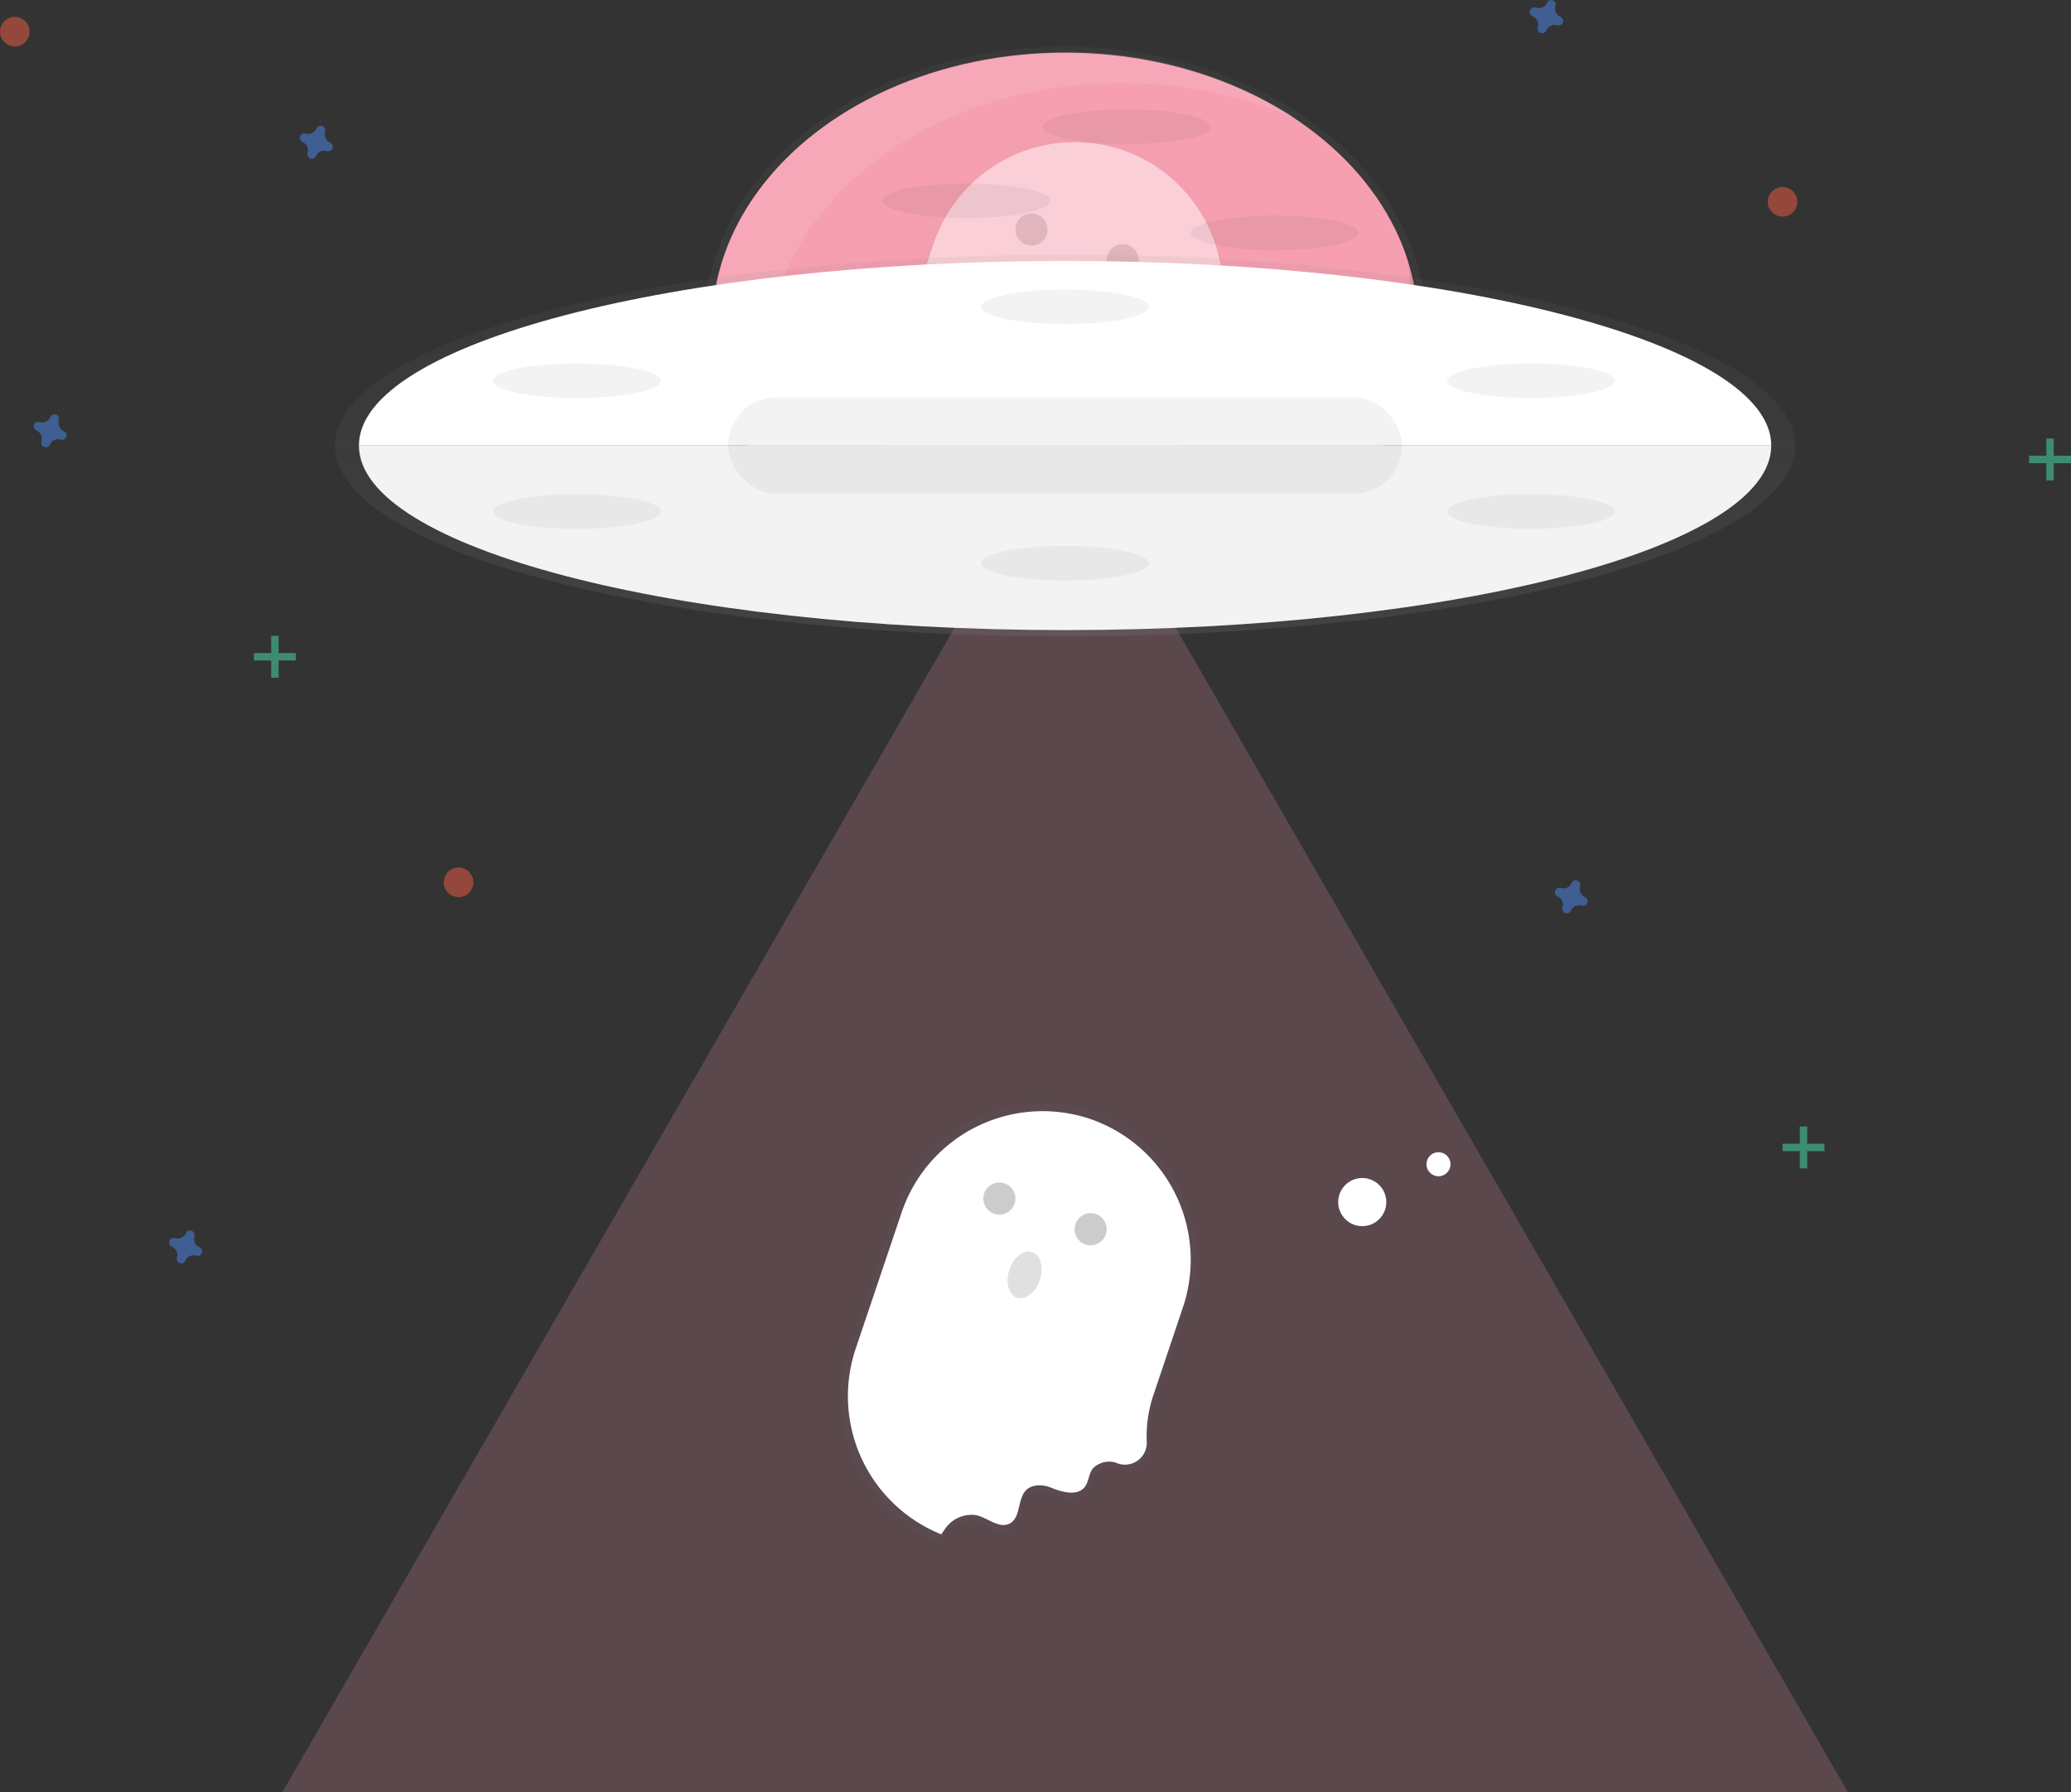 <svg xmlns="http://www.w3.org/2000/svg" xmlns:xlink="http://www.w3.org/1999/xlink" width="254.447" height="220.172" viewBox="0 0 254.447 220.172">
  <rect x="0" y="0" width="254.447" height="220.172" fill="#333333" stroke="none"/>
  <defs>
    <style>
      .cls-1 {
        opacity: 0.8;
      }

      .cls-2 {
        fill: url(#linear-gradient);
      }

      .cls-3, .cls-5 {
        fill: #f59fb0;
      }

      .cls-4, .cls-8 {
        fill: #fff;
      }

      .cls-13, .cls-4 {
        opacity: 0.1;
      }

      .cls-5, .cls-9 {
        opacity: 0.2;
      }

      .cls-6 {
        opacity: 0.3;
      }

      .cls-7 {
        fill: url(#linear-gradient-2);
      }

      .cls-10 {
        fill: #e0e0e0;
      }

      .cls-11, .cls-15, .cls-17 {
        opacity: 0.5;
      }

      .cls-12 {
        fill: url(#linear-gradient-3);
      }

      .cls-14 {
        opacity: 0.05;
      }

      .cls-15 {
        fill: #4d8af0;
      }

      .cls-16 {
        fill: #47e6b1;
      }

      .cls-17 {
        fill: #f55f44;
      }
    </style>
    <linearGradient id="linear-gradient" x1="0.5" y1="1" x2="0.5" gradientUnits="objectBoundingBox">
      <stop offset="0" stop-color="gray" stop-opacity="0.251"/>
      <stop offset="0.54" stop-color="gray" stop-opacity="0.122"/>
      <stop offset="1" stop-color="gray" stop-opacity="0.102"/>
    </linearGradient>
    <linearGradient id="linear-gradient-2" x1="-0.512" y1="7.758" x2="-0.512" y2="6.717" xlink:href="#linear-gradient"/>
    <linearGradient id="linear-gradient-3" x1="-1.386" y1="7.85" x2="-1.386" y2="6.809" xlink:href="#linear-gradient"/>
  </defs>
  <g id="Appointment-Failed" transform="translate(0 -0.001)">
    <g id="组_3531" data-name="组 3531" class="cls-1" transform="translate(86.494 5.711)">
      <ellipse id="椭圆_278" data-name="椭圆 278" class="cls-2" cx="44.365" cy="34.369" rx="44.365" ry="34.369"/>
    </g>
    <ellipse id="椭圆_279" data-name="椭圆 279" class="cls-3" cx="43.38" cy="33.605" rx="43.38" ry="33.605" transform="translate(87.478 6.474)"/>
    <path id="路径_5965" data-name="路径 5965" class="cls-4" d="M476.053,145.092c0-18.559,19.42-33.605,43.377-33.605a53.173,53.173,0,0,1,21.616,4.462,51.134,51.134,0,0,0-28.516-8.279c-23.957,0-43.38,15.046-43.38,33.605,0,12.462,8.757,23.339,21.767,29.143C481.809,164.257,476.053,155.2,476.053,145.092Z" transform="translate(-381.563 -101.278)"/>
    <path id="路径_5966" data-name="路径 5966" class="cls-5" d="M210.661,176.9l48.091,83.3,48.091,83.292H114.48L162.571,260.2Z" transform="translate(-79.802 -123.314)"/>
    <g id="组_3532" data-name="组 3532" class="cls-6" transform="translate(103.319 135.495)">
      <path id="路径_5967" data-name="路径 5967" class="cls-7" d="M560.035,569.893l3.735-11.084a18.981,18.981,0,0,0-7.027-21.474l.03-.018a18.623,18.623,0,0,0-4.783-2.423h0l-.052-.018-.058-.018h0a18.652,18.652,0,0,0-5.119-.963,17.95,17.95,0,0,0-1.851,0,18.884,18.884,0,0,0-3.177.439c-.3.067-.606.142-.882.224s-.585.17-.872.264c-.576.191-1.142.406-1.7.651-.279.121-.554.248-.824.385a18.628,18.628,0,0,0-2.348,1.381c-.251.173-.5.351-.739.533a18.781,18.781,0,0,0-6.434,8.966l-5.87,17.463a18.738,18.738,0,0,0-.812,8.518c.061.439.136.875.224,1.309s.2.86.3,1.284c.082.282.167.563.261.842.139.415.3.83.457,1.236.112.27.23.539.354.806.245.53.518,1.048.812,1.554a16.406,16.406,0,0,0,.957,1.478c.254.357.524.709.8,1.048a15.807,15.807,0,0,0,1.187,1.312,18.723,18.723,0,0,0,6.361,4.207h0l.1.042a6.565,6.565,0,0,1,.424-.657,4.123,4.123,0,0,1,4-1.793c.109.024.218.058.327.091.763.27,1.515.751,2.251.987a2.018,2.018,0,0,0,1.7-.021c1.472-.785.927-3.259,2.19-4.344a1.969,1.969,0,0,1,.185-.139.559.559,0,0,1-.048-.07c.975-.606,2.326-.2,3.45.188,1.212.427,2.793.715,3.635-.276.569-.679.527-1.711,1.069-2.423a2.989,2.989,0,0,1,2.844-.763l.051.015a2.78,2.78,0,0,0,3.968-2.66A16.59,16.59,0,0,1,560.035,569.893Z" transform="translate(-521.084 -533.871)"/>
    </g>
    <path id="路径_5968" data-name="路径 5968" class="cls-8" d="M535.8,588.585a3.937,3.937,0,0,1,3.856-1.73c1.454.33,2.832,1.714,4.126,1.021,1.769-.945.515-4.42,3.386-4.677a3.769,3.769,0,0,1,1.748.3c1.212.494,3.108,1.051,4.041-.061.548-.654.509-1.651,1.033-2.329a2.864,2.864,0,0,1,2.744-.736l.048.015a2.682,2.682,0,0,0,3.829-2.566,15.845,15.845,0,0,1,.863-5.852l3.6-10.7a18.29,18.29,0,0,0-11.465-23.109h0a18.29,18.29,0,0,0-23.1,11.468l-5.674,16.821a18.293,18.293,0,0,0,10.547,22.764A6.479,6.479,0,0,1,535.8,588.585Z" transform="translate(-419.72 -400.714)"/>
    <circle id="椭圆_280" data-name="椭圆 280" class="cls-9" cx="1.972" cy="1.972" r="1.972" transform="translate(120.814 145.269)"/>
    <circle id="椭圆_281" data-name="椭圆 281" class="cls-9" cx="1.972" cy="1.972" r="1.972" transform="translate(132.028 149.04)"/>
    <ellipse id="椭圆_282" data-name="椭圆 282" class="cls-10" cx="2.956" cy="1.972" rx="2.956" ry="1.972" transform="matrix(0.319, -0.948, 0.948, 0.319, 123.074, 158.794)"/>
    <circle id="椭圆_283" data-name="椭圆 283" class="cls-8" cx="2.956" cy="2.956" r="2.956" transform="translate(164.412 144.721)"/>
    <circle id="椭圆_284" data-name="椭圆 284" class="cls-8" cx="1.478" cy="1.478" r="1.478" transform="translate(175.257 141.549)"/>
    <g id="组_3534" data-name="组 3534" class="cls-11" transform="translate(107.257 16.45)">
      <g id="组_3533" data-name="组 3533" class="cls-6">
        <path id="路径_5969" data-name="路径 5969" class="cls-12" d="M573.035,176.893l3.735-11.084a18.98,18.98,0,0,0-7.028-21.474l.03-.018a18.623,18.623,0,0,0-4.783-2.423h0l-.052-.018-.058-.018h0a18.644,18.644,0,0,0-5.119-.963,17.957,17.957,0,0,0-1.851,0,18.88,18.88,0,0,0-3.178.439c-.3.067-.606.142-.881.224s-.585.17-.872.264c-.576.191-1.142.406-1.7.651-.279.121-.554.248-.824.385a18.626,18.626,0,0,0-2.348,1.381c-.251.173-.5.351-.739.533a18.781,18.781,0,0,0-6.434,8.966l-5.87,17.463a18.737,18.737,0,0,0-.812,8.518c.061.439.136.875.224,1.309s.2.86.3,1.284c.082.282.167.563.261.842.139.415.3.83.457,1.236.112.27.23.539.354.806.245.53.518,1.048.812,1.554a16.4,16.4,0,0,0,.957,1.478c.254.357.524.709.8,1.048.376.454.769.894,1.187,1.312a18.723,18.723,0,0,0,6.361,4.207h0l.1.042a6.563,6.563,0,0,1,.424-.657,4.122,4.122,0,0,1,4-1.793c.109.024.218.058.327.091.763.27,1.515.751,2.251.987a2.017,2.017,0,0,0,1.7-.021c1.472-.785.927-3.259,2.19-4.344a2,2,0,0,1,.185-.139.573.573,0,0,1-.048-.07c.975-.606,2.326-.2,3.45.188,1.212.427,2.793.715,3.635-.276.569-.679.527-1.711,1.069-2.423a2.989,2.989,0,0,1,2.844-.763h.052a2.78,2.78,0,0,0,3.968-2.66A16.555,16.555,0,0,1,573.035,176.893Z" transform="translate(-534.084 -140.871)"/>
      </g>
      <path id="路径_5970" data-name="路径 5970" class="cls-8" d="M548.8,195.585a3.937,3.937,0,0,1,3.856-1.73c1.454.33,2.832,1.714,4.126,1.021,1.769-.945.515-4.42,3.386-4.677a3.768,3.768,0,0,1,1.748.3c1.212.494,3.108,1.051,4.041-.061.548-.654.509-1.651,1.033-2.329a2.864,2.864,0,0,1,2.744-.736l.048.015a2.682,2.682,0,0,0,3.829-2.566,15.843,15.843,0,0,1,.863-5.852l3.6-10.7a18.29,18.29,0,0,0-11.465-23.109h0a18.29,18.29,0,0,0-23.1,11.468l-5.673,16.821a18.293,18.293,0,0,0,10.547,22.764A6.491,6.491,0,0,1,548.8,195.585Z" transform="translate(-536.039 -143.208)"/>
      <circle id="椭圆_285" data-name="椭圆 285" class="cls-9" cx="1.972" cy="1.972" r="1.972" transform="translate(17.495 9.775)"/>
      <circle id="椭圆_286" data-name="椭圆 286" class="cls-9" cx="1.972" cy="1.972" r="1.972" transform="translate(28.709 13.546)"/>
    </g>
    <path id="路径_5971" data-name="路径 5971" class="cls-13" d="M556.065,186a26.514,26.514,0,0,1,.845,6.664c0,18.559-19.42,33.605-43.377,33.605-19.608-.012-36.174-10.087-41.533-23.912,3.98,15.379,21.507,26.959,42.532,26.959,23.957,0,43.38-15.046,43.38-33.605A26.7,26.7,0,0,0,556.065,186Z" transform="translate(-383.549 -155.88)"/>
    <g id="组_3535" data-name="组 3535" class="cls-1" transform="translate(41.142 31.283)">
      <ellipse id="椭圆_287" data-name="椭圆 287" class="cls-2" cx="89.717" cy="23.449" rx="89.717" ry="23.449"/>
    </g>
    <path id="路径_5972" data-name="路径 5972" class="cls-8" d="M412.34,192.4c-47.915,0-86.76,10.151-86.76,22.676H499.1C499.1,202.551,460.255,192.4,412.34,192.4Z" transform="translate(-281.482 -160.342)"/>
    <path id="路径_5973" data-name="路径 5973" class="cls-8" d="M412.34,289.933c47.915,0,86.76-10.151,86.76-22.673H325.58C325.58,279.782,364.426,289.933,412.34,289.933Z" transform="translate(-281.482 -212.526)"/>
    <path id="路径_5974" data-name="路径 5974" class="cls-14" d="M412.34,289.933c47.915,0,86.76-10.151,86.76-22.673H325.58C325.58,279.782,364.426,289.933,412.34,289.933Z" transform="translate(-281.482 -212.526)"/>
    <rect id="矩形_1488" data-name="矩形 1488" class="cls-14" width="82.817" height="11.832" rx="5.916" transform="translate(89.45 48.815)"/>
    <path id="路径_5975" data-name="路径 5975" class="cls-15" d="M305.324,139.634a1.115,1.115,0,0,1-.621-1.345.563.563,0,0,0,.024-.124h0a.557.557,0,0,0-1-.37h0a.552.552,0,0,0-.061.109,1.112,1.112,0,0,1-1.345.621.606.606,0,0,0-.124-.024h0a.557.557,0,0,0-.37,1h0a.491.491,0,0,0,.109.064,1.115,1.115,0,0,1,.621,1.345.574.574,0,0,0-.024.121h0a.557.557,0,0,0,1,.373h0a.5.5,0,0,0,.061-.112,1.112,1.112,0,0,1,1.345-.606.6.6,0,0,0,.124.024h0a.557.557,0,0,0,.37-1h0A.491.491,0,0,0,305.324,139.634Z" transform="translate(-264.767 -122.121)"/>
    <path id="路径_5976" data-name="路径 5976" class="cls-15" d="M814.359,445.634a1.115,1.115,0,0,1-.606-1.345.553.553,0,0,0,.024-.124h0a.557.557,0,0,0-1-.37h0a.554.554,0,0,0-.061.109,1.112,1.112,0,0,1-1.345.621.607.607,0,0,0-.124-.024h0a.557.557,0,0,0-.37,1h0a.491.491,0,0,0,.109.064,1.115,1.115,0,0,1,.606,1.345.572.572,0,0,0-.024.121h0a.557.557,0,0,0,1,.373h0a.5.5,0,0,0,.061-.112,1.112,1.112,0,0,1,1.345-.606.61.61,0,0,0,.124.024h0a.557.557,0,0,0,.37-1h0A.49.49,0,0,0,814.359,445.634Z" transform="translate(-619.619 -335.43)"/>
    <path id="路径_5977" data-name="路径 5977" class="cls-15" d="M252.324,587.634a1.115,1.115,0,0,1-.621-1.345.563.563,0,0,0,.024-.124h0a.557.557,0,0,0-1-.37h0a.55.55,0,0,0-.061.109,1.112,1.112,0,0,1-1.345.621.6.6,0,0,0-.124-.024h0a.557.557,0,0,0-.37,1h0a.49.49,0,0,0,.109.064,1.115,1.115,0,0,1,.621,1.345.573.573,0,0,0-.024.121h0a.557.557,0,0,0,1,.373h0a.5.5,0,0,0,.061-.112,1.112,1.112,0,0,1,1.345-.606.6.6,0,0,0,.124.024h0a.557.557,0,0,0,.37-1h0A.492.492,0,0,0,252.324,587.634Z" transform="translate(-227.821 -434.416)"/>
    <path id="路径_5978" data-name="路径 5978" class="cls-15" d="M197.359,256.634a1.115,1.115,0,0,1-.606-1.345.562.562,0,0,0,.024-.124h0a.557.557,0,0,0-1-.37h0a.553.553,0,0,0-.061.109,1.112,1.112,0,0,1-1.345.621.608.608,0,0,0-.124-.024h0a.557.557,0,0,0-.37,1h0a.491.491,0,0,0,.109.064,1.115,1.115,0,0,1,.621,1.345.571.571,0,0,0-.024.121h0a.557.557,0,0,0,1,.373h0a.5.5,0,0,0,.061-.112,1.112,1.112,0,0,1,1.345-.606.606.606,0,0,0,.124.024h0a.557.557,0,0,0,.37-1h0A.492.492,0,0,0,197.359,256.634Z" transform="translate(-189.516 -203.681)"/>
    <path id="路径_5979" data-name="路径 5979" class="cls-15" d="M804.178,88.634a1.115,1.115,0,0,1-.606-1.345.563.563,0,0,0,.024-.124h0a.557.557,0,0,0-1-.37h0a.545.545,0,0,0-.061.109,1.112,1.112,0,0,1-1.345.606.606.606,0,0,0-.124-.024h0a.557.557,0,0,0-.385,1.033h0a.489.489,0,0,0,.109.064,1.115,1.115,0,0,1,.606,1.345.577.577,0,0,0-.024.121h0a.557.557,0,0,0,1.024.357h0a.5.5,0,0,0,.061-.112,1.112,1.112,0,0,1,1.345-.606.6.6,0,0,0,.124.024h0a.557.557,0,0,0,.37-1h0A.49.49,0,0,0,804.178,88.634Z" transform="translate(-612.467 -86.57)"/>
    <g id="组_3536" data-name="组 3536" class="cls-11" transform="translate(31.2 78.107)">
      <rect id="矩形_1489" data-name="矩形 1489" class="cls-16" width="0.909" height="5.15" transform="translate(2.12)"/>
      <rect id="矩形_1490" data-name="矩形 1490" class="cls-16" width="0.909" height="5.15" transform="translate(5.15 2.12) rotate(90)"/>
    </g>
    <g id="组_3537" data-name="组 3537" class="cls-11" transform="translate(249.298 53.874)">
      <rect id="矩形_1491" data-name="矩形 1491" class="cls-16" width="0.909" height="5.15" transform="translate(2.12)"/>
      <rect id="矩形_1492" data-name="矩形 1492" class="cls-16" width="0.909" height="5.15" transform="translate(5.15 2.12) rotate(90)"/>
    </g>
    <g id="组_3538" data-name="组 3538" class="cls-11" transform="translate(219.006 138.387)">
      <rect id="矩形_1493" data-name="矩形 1493" class="cls-16" width="0.909" height="5.15" transform="translate(2.12)"/>
      <rect id="矩形_1494" data-name="矩形 1494" class="cls-16" width="0.909" height="5.15" transform="translate(5.15 2.12) rotate(90)"/>
    </g>
    <circle id="椭圆_288" data-name="椭圆 288" class="cls-17" cx="1.817" cy="1.817" r="1.817" transform="translate(217.189 22.977)"/>
    <circle id="椭圆_289" data-name="椭圆 289" class="cls-17" cx="1.817" cy="1.817" r="1.817" transform="translate(0 2.076)"/>
    <circle id="椭圆_290" data-name="椭圆 290" class="cls-17" cx="1.817" cy="1.817" r="1.817" transform="translate(54.524 106.581)"/>
    <ellipse id="椭圆_291" data-name="椭圆 291" class="cls-14" cx="10.299" cy="2.12" rx="10.299" ry="2.12" transform="translate(60.583 44.66)"/>
    <ellipse id="椭圆_292" data-name="椭圆 292" class="cls-14" cx="10.299" cy="2.12" rx="10.299" ry="2.12" transform="translate(60.583 60.714)"/>
    <ellipse id="椭圆_293" data-name="椭圆 293" class="cls-14" cx="10.299" cy="2.12" rx="10.299" ry="2.12" transform="translate(177.81 44.66)"/>
    <ellipse id="椭圆_294" data-name="椭圆 294" class="cls-14" cx="10.299" cy="2.12" rx="10.299" ry="2.12" transform="translate(177.81 60.714)"/>
    <ellipse id="椭圆_295" data-name="椭圆 295" class="cls-14" cx="10.299" cy="2.12" rx="10.299" ry="2.12" transform="translate(120.56 35.572)"/>
    <ellipse id="椭圆_296" data-name="椭圆 296" class="cls-14" cx="10.299" cy="2.12" rx="10.299" ry="2.12" transform="translate(128.132 13.459)"/>
    <ellipse id="椭圆_297" data-name="椭圆 297" class="cls-14" cx="10.299" cy="2.12" rx="10.299" ry="2.12" transform="translate(108.443 22.547)"/>
    <ellipse id="椭圆_298" data-name="椭圆 298" class="cls-14" cx="10.299" cy="2.12" rx="10.299" ry="2.12" transform="translate(146.307 26.485)"/>
    <ellipse id="椭圆_299" data-name="椭圆 299" class="cls-14" cx="10.299" cy="2.12" rx="10.299" ry="2.12" transform="translate(120.56 67.075)"/>
  </g>
</svg>
